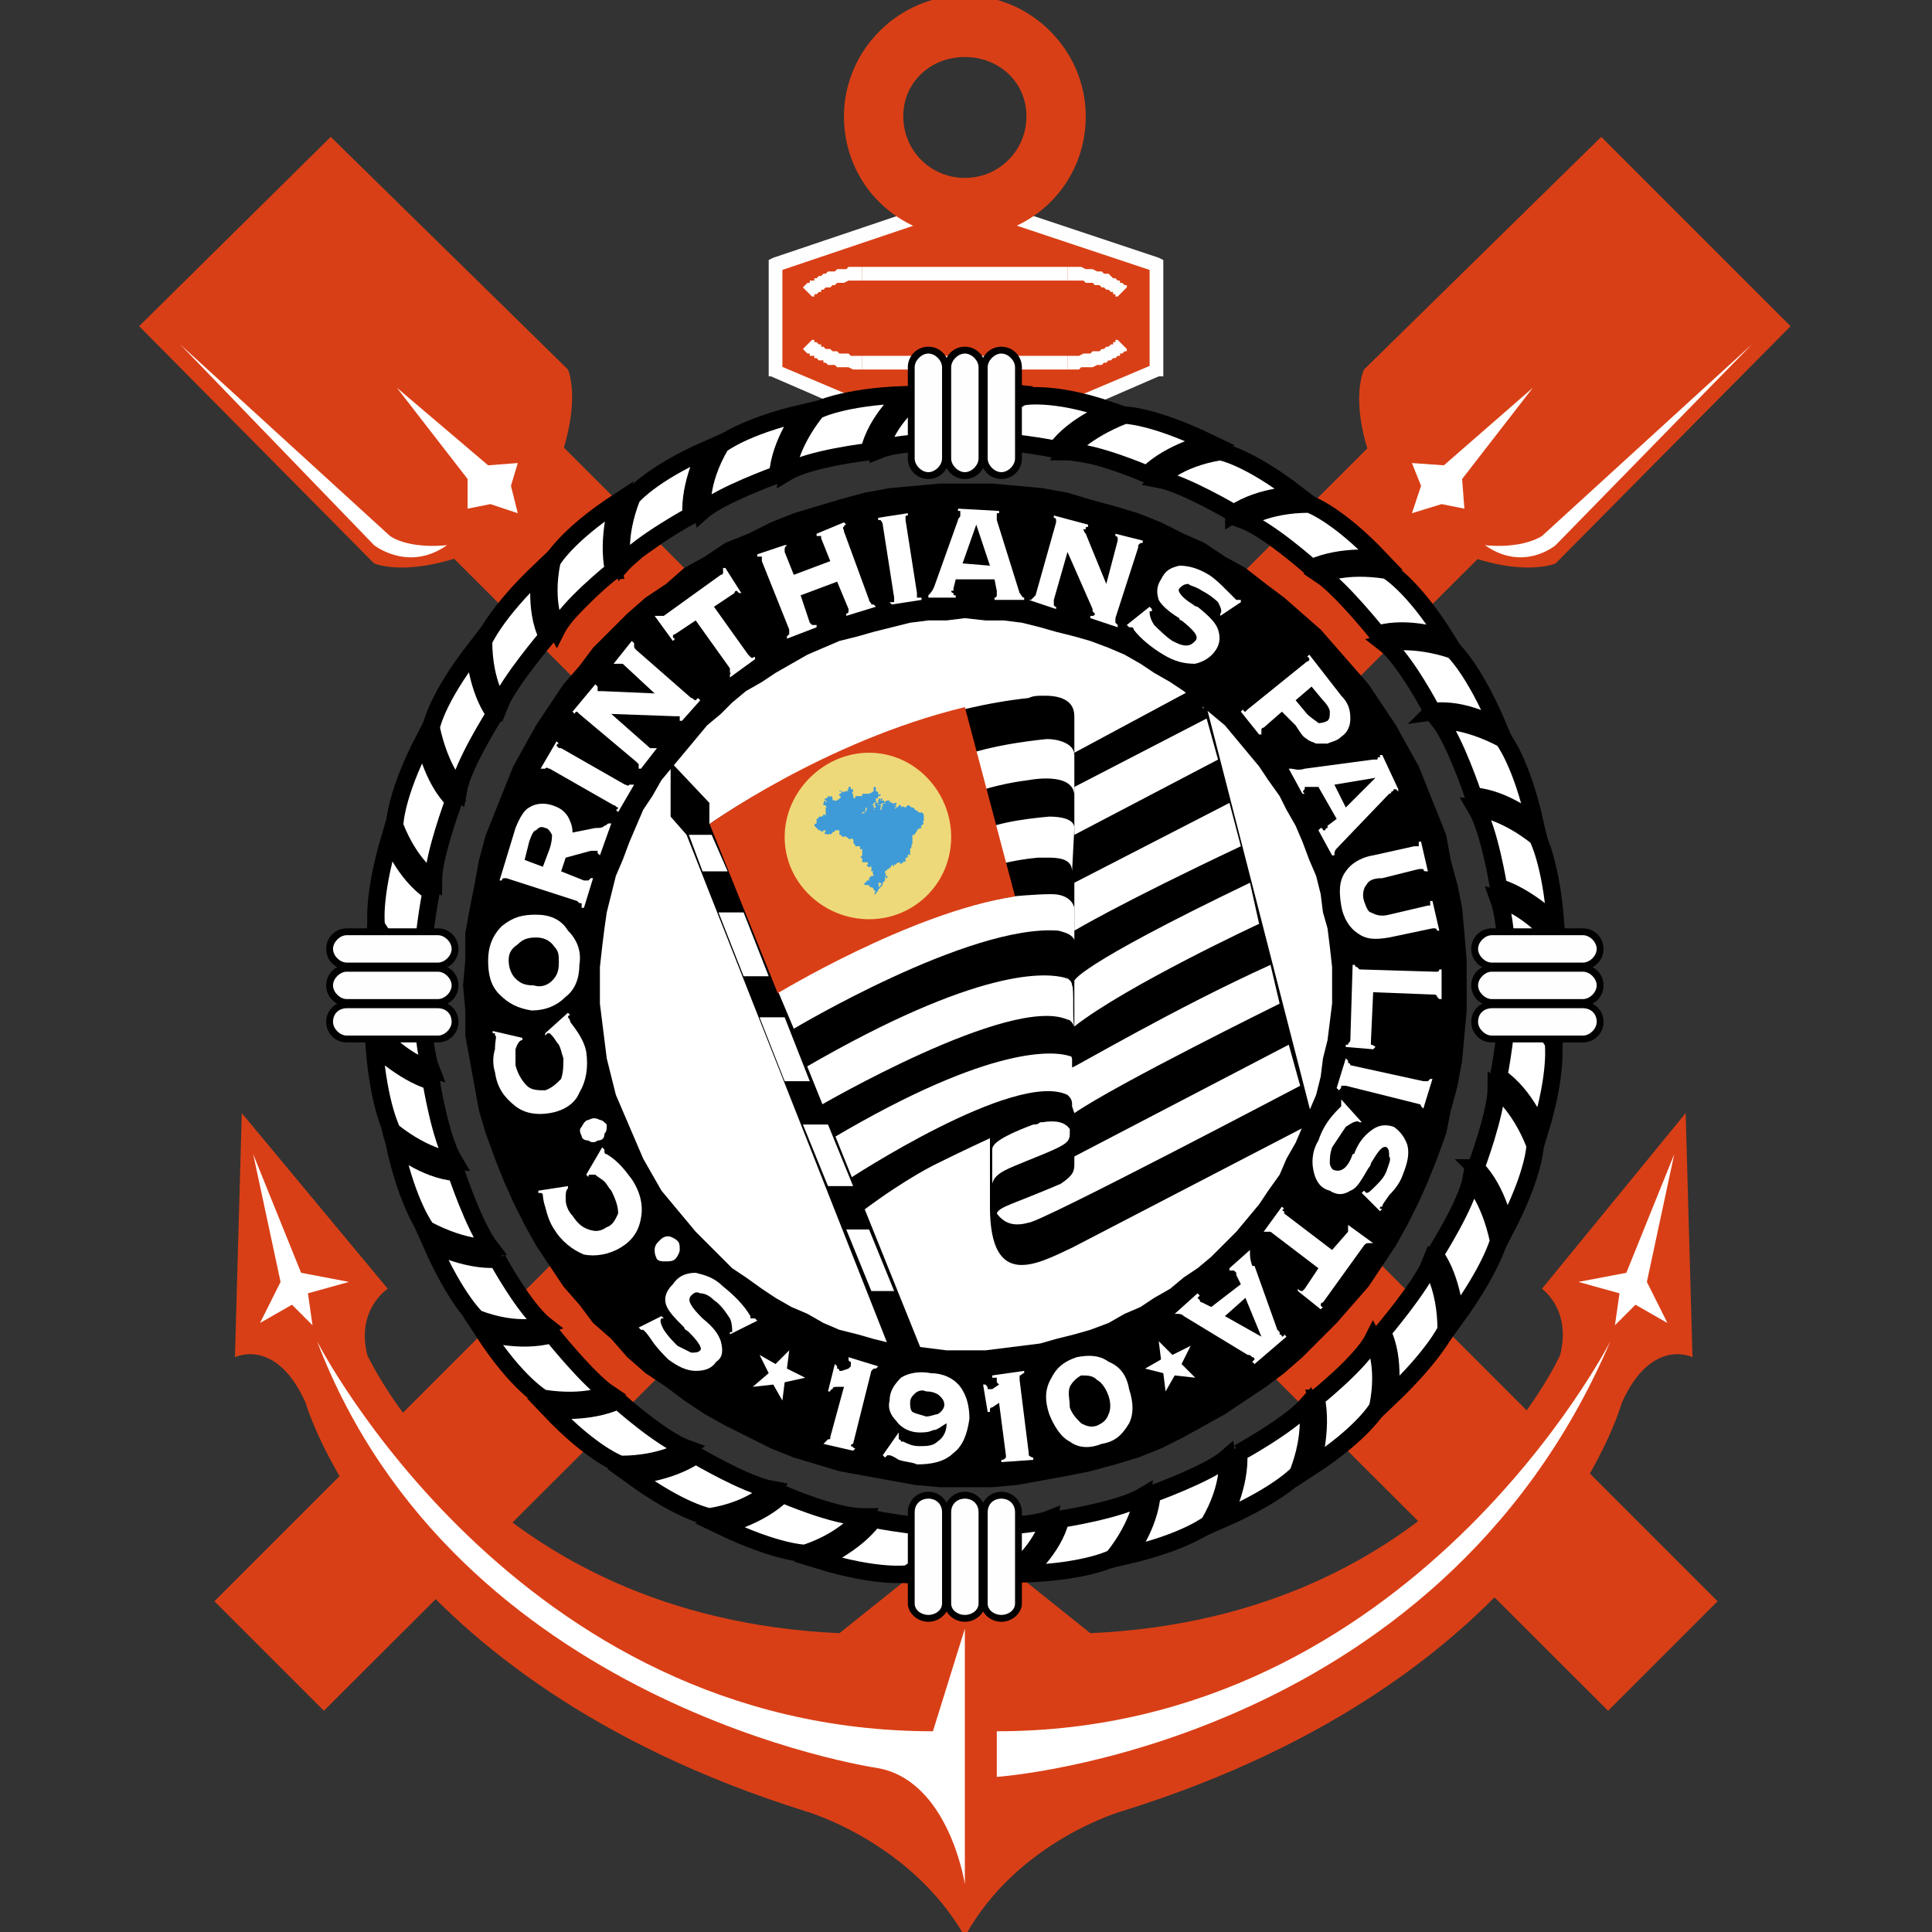 <?xml version="1.0" encoding="UTF-8"?>
<!DOCTYPE svg PUBLIC "-//W3C//DTD SVG 1.1//EN" "http://www.w3.org/Graphics/SVG/1.1/DTD/svg11.dtd">
<!-- Creator: CorelDRAW X8 -->
<svg xmlns="http://www.w3.org/2000/svg" xml:space="preserve" width="100%" height="100%" version="1.1" style="shape-rendering:geometricPrecision; text-rendering:geometricPrecision; image-rendering:optimizeQuality; fill-rule:evenodd; clip-rule:evenodd"
viewBox="0 0 847 847"
 xmlns:xlink="http://www.w3.org/1999/xlink">
 <rect x="0" y="0" width="847" height="847" fill="#333333" stroke="none"/>
 <defs>
  <style type="text/css">
   <![CDATA[
    .str0 {stroke:black;stroke-width:7.62}
    .fil5 {fill:none;fill-rule:nonzero}
    .fil6 {fill:black}
    .fil8 {fill:#3E9BD7}
    .fil1 {fill:#D93F16}
    .fil7 {fill:#EED97A}
    .fil2 {fill:white}
    .fil3 {fill:#FEFEFE;fill-rule:nonzero}
    .fil0 {fill:#D93F16;fill-rule:nonzero}
    .fil4 {fill:black;fill-rule:nonzero}
   ]]>
  </style>
 </defs>
 <g id="Camada_x0020_1">
  <g id="_4374187584">
   <g>
    <polygon class="fil0" points="705,750 127,173 175,124 753,702 "/>
   </g>
   <path class="fil1" d="M145 60l104 102c0,0 10,22 -17,68 -46,27 -68,17 -68,17l-103 -104 84 -83z"/>
   <path class="fil2" d="M79 151l85 88c0,0 15,12 32,0 0,0 -16,2 -25,-4l-92 -84z"/>
   <polygon class="fil2" points="227,225 215,221 205,223 205,210 174,170 214,204 227,203 224,213 "/>
   <g>
    <polygon class="fil0" points="94,702 672,124 720,173 142,750 "/>
   </g>
   <path class="fil1" d="M702 60l-104 102c0,0 -11,22 17,68 45,27 67,17 67,17l103 -104 -83 -83z"/>
   <path class="fil2" d="M768 151l-86 88c0,0 -14,12 -31,0 0,0 15,2 25,-4l92 -84z"/>
   <polygon class="fil2" points="619,225 632,221 642,223 641,210 672,170 633,204 619,203 623,213 "/>
   <polygon class="fil1" points="454,185 507,163 507,116 423,88 340,116 340,163 392,185 "/>
   <g>
    <path class="fil3" d="M508 165l-53 23 -2 -6 52 -22 5 3 -2 2zm2 -2l0 2 -2 0 2 -2zm0 -47l0 47 -6 0 0 -47 4 -3 2 3zm-2 -3l2 1 0 2 -2 -3zm-84 -28l84 28 -2 6 -84 -28 0 -6 2 0zm-2 0l1 0 1 0 -2 0zm-83 28l83 -28 2 6 -83 28 -4 -3 2 -3zm-2 3l0 -2 2 -1 -2 3zm0 47l0 -47 6 0 0 47 -5 2 -1 -2zm1 2l-1 0 0 -2 1 2zm53 23l-53 -23 3 -5 52 22 -1 6 -1 0zm1 0l-1 0 0 0 1 0zm62 0l-62 0 0 -6 62 0 1 6 -1 0zm1 0l0 0 -1 0 1 0z"/>
   </g>
   <g>
    <polygon class="fil3" points="468,123 468,117 470,117 471,117 473,117 474,117 476,118 477,118 478,118 479,118 481,119 482,119 483,119 484,120 485,120 486,120 487,121 487,121 488,122 489,122 490,123 490,123 491,123 491,124 492,124 492,124 493,125 493,125 493,125 494,125 494,126 494,126 494,126 494,126 490,130 490,130 490,130 490,130 490,130 490,130 489,130 489,129 489,129 488,129 488,129 488,128 487,128 487,128 486,127 485,127 485,127 484,126 483,126 483,126 482,125 481,125 480,125 479,124 478,124 477,124 476,124 475,123 473,123 472,123 471,123 470,123 "/>
   </g>
   <g>
    <polygon class="fil3" points="378,117 468,117 468,123 378,123 "/>
   </g>
   <g>
    <polygon class="fil3" points="356,130 352,126 352,126 352,126 352,126 353,125 353,125 353,125 353,125 354,124 354,124 355,124 355,123 356,123 357,123 357,122 358,122 359,121 360,121 361,120 361,120 362,120 363,119 365,119 366,119 367,118 368,118 369,118 371,118 372,117 374,117 375,117 376,117 378,117 378,123 377,123 375,123 374,123 373,123 372,123 370,124 369,124 368,124 367,124 366,125 365,125 365,125 364,126 363,126 362,126 361,127 361,127 360,127 360,128 359,128 359,128 358,129 358,129 357,129 357,129 357,130 357,130 356,130 356,130 356,130 356,130 "/>
   </g>
   <g>
    <polygon class="fil3" points="468,162 468,156 470,156 471,156 472,156 473,156 475,155 476,155 477,155 478,155 479,154 480,154 481,154 482,154 483,153 483,153 484,153 485,152 485,152 486,152 487,151 487,151 488,151 488,150 488,150 489,150 489,150 489,149 490,149 490,149 490,149 490,149 490,149 490,149 494,153 494,153 494,153 494,153 494,154 493,154 493,154 493,154 492,155 492,155 491,155 491,156 490,156 490,156 489,157 488,157 487,158 487,158 486,158 485,159 484,159 483,160 482,160 481,160 479,161 478,161 477,161 476,161 474,161 473,162 471,162 470,162 "/>
   </g>
   <g>
    <polygon class="fil3" points="378,156 468,156 468,162 378,162 "/>
   </g>
   <g>
    <polygon class="fil3" points="352,153 356,149 356,149 356,149 356,149 356,149 357,149 357,149 357,150 357,150 358,150 358,150 359,151 359,151 360,151 360,152 361,152 361,152 362,153 363,153 364,153 365,154 365,154 366,154 367,154 368,155 369,155 370,155 372,155 373,156 374,156 375,156 377,156 378,156 378,162 376,162 375,162 374,162 372,161 371,161 369,161 368,161 367,161 366,160 365,160 363,160 362,159 361,159 361,158 360,158 359,158 358,157 357,157 357,156 356,156 355,156 355,155 354,155 354,155 353,154 353,154 353,154 353,154 352,153 352,153 352,153 "/>
   </g>
   <path class="fil1" d="M476 51c0,30 -24,53 -53,53 -29,0 -53,-23 -53,-53 0,-29 24,-53 53,-53 29,0 53,24 53,53zm-53 -26c-15,0 -27,11 -27,26 0,15 12,27 27,27 15,0 27,-12 27,-27 0,-15 -12,-26 -27,-26z"/>
   <path class="fil1" d="M423 672l55 44c155,-7 206,-122 206,-122 5,-20 -8,-29 -8,-29l63 -77 3 107c0,0 -18,-9 -31,20 0,0 -33,121 -219,179 0,0 -46,13 -69,55 -24,-42 -70,-55 -70,-55 -185,-58 -219,-179 -219,-179 -13,-29 -31,-20 -31,-20l3 -107 64 77c0,0 -14,9 -9,29 0,0 52,115 207,122l55 -44z"/>
   <path class="fil2" d="M423 714l0 112c0,0 -7,-46 -39,-51 0,0 -184,-27 -245,-187 0,0 87,171 270,171l14 -45z"/>
   <polygon class="fil2" points="111,506 123,562 114,580 128,572 137,581 135,567 153,562 132,558 "/>
   <polygon class="fil2" points="734,506 722,562 731,580 717,572 708,581 710,567 692,562 713,558 "/>
   <path class="fil2" d="M437 759c182,0 269,-171 269,-171 -76,178 -269,191 -269,191l0 -20z"/>
   <g>
    <path class="fil4" d="M423 695l0 -28 0 0 12 0 12 -1 12 -2 11 -2 12 -3 11 -3 11 -3 10 -5 11 -4 10 -5 10 -6 9 -6 10 -7 8 -7 9 -7 8 -8 8 -8 7 -9 7 -9 7 -9 6 -9 6 -10 5 -10 5 -11 4 -10 3 -11 4 -11 2 -12 2 -11 2 -12 1 -12 0 -12 28 0 0 13 -1 14 -2 13 -2 13 -3 13 -4 12 -4 12 -5 12 -5 12 -6 11 -6 11 -7 11 -7 10 -8 10 -8 10 -9 9 -9 8 -10 9 -10 8 -10 7 -11 7 -11 6 -11 6 -12 5 -12 5 -12 4 -12 3 -13 3 -13 3 -13 1 -13 1 -14 1 0 0zm-263 -263l28 0 0 0 0 12 1 12 2 12 2 11 2 12 4 11 3 11 4 10 5 11 5 10 6 10 6 9 7 9 7 9 7 9 8 8 8 8 8 7 9 7 10 7 9 6 10 6 10 5 11 4 10 5 11 3 11 3 12 3 11 2 12 2 12 1 12 0 0 28 -14 -1 -13 -1 -13 -1 -13 -3 -13 -3 -12 -3 -12 -4 -12 -5 -12 -5 -11 -6 -11 -6 -11 -7 -10 -7 -10 -8 -10 -9 -9 -8 -9 -9 -8 -10 -8 -10 -7 -10 -7 -11 -6 -11 -6 -11 -5 -12 -5 -12 -4 -12 -4 -12 -3 -13 -2 -13 -2 -13 -1 -14 0 -13 0 0zm263 -263l0 28 0 0 -12 0 -12 1 -12 2 -11 2 -12 2 -11 3 -11 4 -10 4 -11 5 -10 5 -10 6 -9 6 -10 7 -8 7 -9 7 -8 8 -8 8 -7 8 -7 9 -7 9 -6 10 -6 10 -5 10 -5 10 -4 11 -3 11 -4 11 -2 11 -2 12 -2 12 -1 12 0 12 -28 0 0 -14 1 -13 2 -13 2 -13 3 -13 4 -12 4 -13 5 -11 5 -12 6 -11 6 -11 7 -11 7 -10 8 -10 8 -10 9 -9 9 -9 10 -8 10 -8 10 -7 11 -7 11 -6 11 -6 12 -5 12 -5 12 -4 12 -4 13 -3 13 -2 13 -2 13 -1 14 0 0 0zm263 263l-28 0 0 0 0 -12 -1 -12 -2 -12 -2 -12 -2 -11 -4 -11 -3 -11 -4 -11 -5 -10 -5 -10 -6 -10 -6 -10 -7 -9 -7 -9 -7 -8 -8 -8 -8 -8 -9 -7 -8 -7 -10 -7 -9 -6 -10 -6 -10 -5 -11 -5 -10 -4 -11 -4 -11 -3 -12 -2 -11 -2 -12 -2 -12 -1 -12 0 0 -28 14 0 13 1 13 2 13 2 13 3 12 4 12 4 12 5 12 5 11 6 11 6 11 7 10 7 10 8 10 8 9 9 9 9 8 10 8 10 7 10 7 11 6 11 6 11 5 12 5 11 4 13 4 12 3 13 2 13 2 13 1 13 0 14 0 0z"/>
   </g>
   <path class="fil2" d="M647 512c0,0 9,-24 9,-35 0,0 10,7 17,25 0,0 0,12 -13,37 0,0 -3,-17 -13,-27z"/>
   <g>
    <path class="fil5 str0" d="M647 512c0,0 9,-24 9,-35 0,0 10,7 17,25 0,0 0,12 -13,37 0,0 -3,-17 -13,-27z"/>
   </g>
   <path class="fil2" d="M629 550c0,0 14,-22 16,-33 0,0 8,8 12,27 0,0 -3,12 -19,34 0,0 -1,-17 -9,-28z"/>
   <g>
    <path class="fil5 str0" d="M629 550c0,0 14,-22 16,-33 0,0 8,8 12,27 0,0 -3,12 -19,34 0,0 -1,-17 -9,-28z"/>
   </g>
   <path class="fil2" d="M606 584c0,0 17,-20 21,-30 0,0 7,10 7,29 0,0 -5,11 -25,30 0,0 3,-17 -3,-29z"/>
   <g>
    <path class="fil5 str0" d="M606 584c0,0 17,-20 21,-30 0,0 7,10 7,29 0,0 -5,11 -25,30 0,0 3,-17 -3,-29z"/>
   </g>
   <path class="fil2" d="M657 472c0,0 5,-25 3,-36 0,0 11,5 21,21 0,0 2,13 -6,39 0,0 -6,-16 -18,-24z"/>
   <g>
    <path class="fil5 str0" d="M657 472c0,0 5,-25 3,-36 0,0 11,5 21,21 0,0 2,13 -6,39 0,0 -6,-16 -18,-24z"/>
   </g>
   <path class="fil2" d="M577 613c0,0 20,-16 25,-26 0,0 6,11 2,30 0,0 -6,11 -29,26 0,0 5,-16 2,-30z"/>
   <g>
    <path class="fil5 str0" d="M577 613c0,0 20,-16 25,-26 0,0 6,11 2,30 0,0 -6,11 -29,26 0,0 5,-16 2,-30z"/>
   </g>
   <path class="fil2" d="M543 637c0,0 22,-12 30,-21 0,0 3,12 -4,30 0,0 -8,9 -33,20 0,0 8,-15 7,-29z"/>
   <g>
    <path class="fil5 str0" d="M543 637c0,0 22,-12 30,-21 0,0 3,12 -4,30 0,0 -8,9 -33,20 0,0 8,-15 7,-29z"/>
   </g>
   <path class="fil2" d="M505 655c0,0 25,-9 33,-16 0,0 2,12 -8,29 0,0 -10,8 -36,14 0,0 10,-13 11,-27z"/>
   <g>
    <path class="fil5 str0" d="M505 655c0,0 25,-9 33,-16 0,0 2,12 -8,29 0,0 -10,8 -36,14 0,0 10,-13 11,-27z"/>
   </g>
   <path class="fil2" d="M465 666c0,0 26,-4 36,-10 0,0 -1,12 -13,27 0,0 -11,6 -39,7 0,0 13,-11 16,-24z"/>
   <g>
    <path class="fil5 str0" d="M465 666c0,0 26,-4 36,-10 0,0 -1,12 -13,27 0,0 -11,6 -39,7 0,0 13,-11 16,-24z"/>
   </g>
   <path class="fil2" d="M424 669c0,0 26,1 36,-3 0,0 -2,12 -17,24 0,0 -12,4 -39,1 0,0 14,-9 20,-22z"/>
   <g>
    <path class="fil5 str0" d="M424 669c0,0 26,1 36,-3 0,0 -2,12 -17,24 0,0 -12,4 -39,1 0,0 14,-9 20,-22z"/>
   </g>
   <path class="fil2" d="M629 550c0,0 14,-22 16,-33 0,0 8,8 12,27 0,0 -3,12 -19,34 0,0 -1,-17 -9,-28z"/>
   <g>
    <path class="fil5 str0" d="M629 550c0,0 14,-22 16,-33 0,0 8,8 12,27 0,0 -3,12 -19,34 0,0 -1,-17 -9,-28z"/>
   </g>
   <path class="fil2" d="M503 208c0,0 -23,-10 -35,-10 0,0 7,-9 25,-16 0,0 12,0 37,12 0,0 -17,4 -27,14z"/>
   <g>
    <path class="fil5 str0" d="M503 208c0,0 -23,-10 -35,-10 0,0 7,-9 25,-16 0,0 12,0 37,12 0,0 -17,4 -27,14z"/>
   </g>
   <path class="fil2" d="M541 225c0,0 -22,-13 -33,-15 0,0 8,-9 27,-12 0,0 12,2 34,19 0,0 -16,0 -28,8z"/>
   <g>
    <path class="fil5 str0" d="M541 225c0,0 -22,-13 -33,-15 0,0 8,-9 27,-12 0,0 12,2 34,19 0,0 -16,0 -28,8z"/>
   </g>
   <path class="fil2" d="M575 249c0,0 -19,-17 -30,-21 0,0 10,-7 29,-7 0,0 12,4 31,24 0,0 -17,-2 -30,4z"/>
   <g>
    <path class="fil5 str0" d="M575 249c0,0 -19,-17 -30,-21 0,0 10,-7 29,-7 0,0 12,4 31,24 0,0 -17,-2 -30,4z"/>
   </g>
   <path class="fil2" d="M463 197c0,0 -25,-5 -36,-3 0,0 5,-11 21,-20 0,0 13,-3 39,6 0,0 -16,6 -24,17z"/>
   <g>
    <path class="fil5 str0" d="M463 197c0,0 -25,-5 -36,-3 0,0 5,-11 21,-20 0,0 13,-3 39,6 0,0 -16,6 -24,17z"/>
   </g>
   <path class="fil2" d="M604 278c0,0 -16,-20 -25,-26 0,0 10,-5 29,-2 0,0 11,6 26,30 0,0 -16,-6 -30,-2z"/>
   <g>
    <path class="fil5 str0" d="M604 278c0,0 -16,-20 -25,-26 0,0 10,-5 29,-2 0,0 11,6 26,30 0,0 -16,-6 -30,-2z"/>
   </g>
   <path class="fil2" d="M628 312c0,0 -12,-23 -21,-30 0,0 12,-3 30,3 0,0 9,8 20,34 0,0 -15,-9 -29,-7z"/>
   <g>
    <path class="fil5 str0" d="M628 312c0,0 -12,-23 -21,-30 0,0 12,-3 30,3 0,0 9,8 20,34 0,0 -15,-9 -29,-7z"/>
   </g>
   <path class="fil2" d="M646 349c0,0 -8,-24 -15,-33 0,0 11,-1 28,8 0,0 8,10 14,37 0,0 -13,-11 -27,-12z"/>
   <g>
    <path class="fil5 str0" d="M646 349c0,0 -8,-24 -15,-33 0,0 11,-1 28,8 0,0 8,10 14,37 0,0 -13,-11 -27,-12z"/>
   </g>
   <path class="fil2" d="M657 389c0,0 -4,-25 -10,-35 0,0 12,1 27,13 0,0 6,11 8,38 0,0 -12,-12 -25,-16z"/>
   <g>
    <path class="fil5 str0" d="M657 389c0,0 -4,-25 -10,-35 0,0 12,1 27,13 0,0 6,11 8,38 0,0 -12,-12 -25,-16z"/>
   </g>
   <path class="fil2" d="M661 430c0,0 0,-25 -4,-36 0,0 12,3 24,17 0,0 5,12 1,40 0,0 -9,-15 -21,-21z"/>
   <g>
    <path class="fil5 str0" d="M661 430c0,0 0,-25 -4,-36 0,0 12,3 24,17 0,0 5,12 1,40 0,0 -9,-15 -21,-21z"/>
   </g>
   <path class="fil2" d="M541 225c0,0 -22,-13 -33,-15 0,0 8,-9 27,-12 0,0 12,2 34,19 0,0 -16,0 -28,8z"/>
   <g>
    <path class="fil5 str0" d="M541 225c0,0 -22,-13 -33,-15 0,0 8,-9 27,-12 0,0 12,2 34,19 0,0 -16,0 -28,8z"/>
   </g>
   <path class="fil2" d="M199 351c0,0 -9,24 -9,35 0,0 -10,-6 -17,-24 0,0 0,-13 13,-38 0,0 3,17 13,27z"/>
   <g>
    <path class="fil5 str0" d="M199 351c0,0 -9,24 -9,35 0,0 -10,-6 -17,-24 0,0 0,-13 13,-38 0,0 3,17 13,27z"/>
   </g>
   <path class="fil2" d="M217 313c0,0 -14,22 -16,33 0,0 -8,-8 -12,-27 0,0 2,-12 19,-34 0,0 1,17 9,28z"/>
   <g>
    <path class="fil5 str0" d="M217 313c0,0 -14,22 -16,33 0,0 -8,-8 -12,-27 0,0 2,-12 19,-34 0,0 1,17 9,28z"/>
   </g>
   <path class="fil2" d="M240 279c0,0 -17,20 -21,30 0,0 -7,-9 -7,-28 0,0 5,-12 25,-31 0,0 -3,17 3,29z"/>
   <g>
    <path class="fil5 str0" d="M240 279c0,0 -17,20 -21,30 0,0 -7,-9 -7,-28 0,0 5,-12 25,-31 0,0 -3,17 3,29z"/>
   </g>
   <path class="fil2" d="M189 391c0,0 -5,25 -3,36 0,0 -11,-5 -21,-21 0,0 -2,-12 6,-39 0,0 6,16 18,24z"/>
   <g>
    <path class="fil5 str0" d="M189 391c0,0 -5,25 -3,36 0,0 -11,-5 -21,-21 0,0 -2,-12 6,-39 0,0 6,16 18,24z"/>
   </g>
   <path class="fil2" d="M269 250c0,0 -20,16 -25,26 0,0 -6,-11 -2,-30 0,0 6,-11 29,-26 0,0 -5,16 -2,30z"/>
   <g>
    <path class="fil5 str0" d="M269 250c0,0 -20,16 -25,26 0,0 -6,-11 -2,-30 0,0 6,-11 29,-26 0,0 -5,16 -2,30z"/>
   </g>
   <path class="fil2" d="M303 226c0,0 -22,12 -30,21 0,0 -3,-11 4,-29 0,0 8,-10 33,-21 0,0 -8,15 -7,29z"/>
   <g>
    <path class="fil5 str0" d="M303 226c0,0 -22,12 -30,21 0,0 -3,-11 4,-29 0,0 8,-10 33,-21 0,0 -8,15 -7,29z"/>
   </g>
   <path class="fil2" d="M341 208c0,0 -25,9 -33,16 0,0 -2,-12 8,-29 0,0 10,-8 36,-14 0,0 -10,13 -11,27z"/>
   <g>
    <path class="fil5 str0" d="M341 208c0,0 -25,9 -33,16 0,0 -2,-12 8,-29 0,0 10,-8 36,-14 0,0 -10,13 -11,27z"/>
   </g>
   <path class="fil2" d="M381 198c0,0 -26,3 -36,9 0,0 1,-12 13,-27 0,0 11,-6 39,-7 0,0 -13,11 -16,25z"/>
   <g>
    <path class="fil5 str0" d="M381 198c0,0 -26,3 -36,9 0,0 1,-12 13,-27 0,0 11,-6 39,-7 0,0 -13,11 -16,25z"/>
   </g>
   <path class="fil2" d="M422 194c0,0 -26,-1 -36,3 0,0 2,-12 17,-24 0,0 12,-4 39,-1 0,0 -14,9 -20,22z"/>
   <g>
    <path class="fil5 str0" d="M422 194c0,0 -26,-1 -36,3 0,0 2,-12 17,-24 0,0 12,-4 39,-1 0,0 -14,9 -20,22z"/>
   </g>
   <path class="fil2" d="M217 313c0,0 -14,22 -16,33 0,0 -8,-8 -12,-27 0,0 2,-12 19,-34 0,0 1,17 9,28z"/>
   <g>
    <path class="fil5 str0" d="M217 313c0,0 -14,22 -16,33 0,0 -8,-8 -12,-27 0,0 2,-12 19,-34 0,0 1,17 9,28z"/>
   </g>
   <path class="fil2" d="M343 655c0,0 23,10 35,10 0,0 -7,10 -25,16 0,0 -12,0 -37,-12 0,0 17,-4 27,-14z"/>
   <g>
    <path class="fil5 str0" d="M343 655c0,0 23,10 35,10 0,0 -7,10 -25,16 0,0 -12,0 -37,-12 0,0 17,-4 27,-14z"/>
   </g>
   <path class="fil2" d="M305 638c0,0 22,13 33,15 0,0 -8,9 -27,12 0,0 -12,-2 -34,-18 0,0 16,-1 28,-9z"/>
   <g>
    <path class="fil5 str0" d="M305 638c0,0 22,13 33,15 0,0 -8,9 -27,12 0,0 -12,-2 -34,-18 0,0 16,-1 28,-9z"/>
   </g>
   <path class="fil2" d="M271 614c0,0 19,17 30,21 0,0 -10,7 -29,7 0,0 -12,-4 -31,-24 0,0 17,2 30,-4z"/>
   <g>
    <path class="fil5 str0" d="M271 614c0,0 19,17 30,21 0,0 -10,7 -29,7 0,0 -12,-4 -31,-24 0,0 17,2 30,-4z"/>
   </g>
   <path class="fil2" d="M383 666c0,0 25,5 36,3 0,0 -5,11 -21,21 0,0 -13,2 -39,-6 0,0 16,-7 24,-18z"/>
   <g>
    <path class="fil5 str0" d="M383 666c0,0 25,5 36,3 0,0 -5,11 -21,21 0,0 -13,2 -39,-6 0,0 16,-7 24,-18z"/>
   </g>
   <path class="fil2" d="M242 585c0,0 16,20 25,26 0,0 -10,5 -29,2 0,0 -11,-6 -26,-29 0,0 16,5 30,1z"/>
   <g>
    <path class="fil5 str0" d="M242 585c0,0 16,20 25,26 0,0 -10,5 -29,2 0,0 -11,-6 -26,-29 0,0 16,5 30,1z"/>
   </g>
   <path class="fil2" d="M218 552c0,0 12,22 21,29 0,0 -12,4 -30,-3 0,0 -9,-8 -20,-33 0,0 15,8 29,7z"/>
   <g>
    <path class="fil5 str0" d="M218 552c0,0 12,22 21,29 0,0 -12,4 -30,-3 0,0 -9,-8 -20,-33 0,0 15,8 29,7z"/>
   </g>
   <path class="fil2" d="M200 514c0,0 8,24 15,33 0,0 -11,1 -28,-8 0,0 -8,-10 -14,-37 0,0 13,11 27,12z"/>
   <g>
    <path class="fil5 str0" d="M200 514c0,0 8,24 15,33 0,0 -11,1 -28,-8 0,0 -8,-10 -14,-37 0,0 13,11 27,12z"/>
   </g>
   <path class="fil2" d="M189 474c0,0 4,25 10,35 0,0 -12,-1 -27,-13 0,0 -6,-11 -8,-38 0,0 12,12 25,16z"/>
   <g>
    <path class="fil5 str0" d="M189 474c0,0 4,25 10,35 0,0 -12,-1 -27,-13 0,0 -6,-11 -8,-38 0,0 12,12 25,16z"/>
   </g>
   <path class="fil2" d="M185 433c0,0 0,26 4,36 0,0 -12,-3 -24,-17 0,0 -5,-12 -1,-39 0,0 9,14 21,20z"/>
   <g>
    <path class="fil5 str0" d="M185 433c0,0 0,26 4,36 0,0 -12,-3 -24,-17 0,0 -5,-12 -1,-39 0,0 9,14 21,20z"/>
   </g>
   <path class="fil2" d="M305 638c0,0 22,13 33,15 0,0 -8,9 -27,12 0,0 -12,-2 -34,-18 0,0 16,-1 28,-9z"/>
   <g>
    <path class="fil5 str0" d="M305 638c0,0 22,13 33,15 0,0 -8,9 -27,12 0,0 -12,-2 -34,-18 0,0 16,-1 28,-9z"/>
   </g>
   <g>
    <path class="fil4" d="M414 663c0,-5 4,-9 9,-9 5,0 9,4 9,9l-18 0zm0 40l0 -40 18 0 0 40 -18 0zm18 0c0,4 -4,8 -9,8 -5,0 -9,-4 -9,-8l18 0z"/>
   </g>
   <g>
    <path class="fil4" d="M430 663c0,-5 4,-9 9,-9 5,0 9,4 9,9l-18 0zm0 40l0 -40 18 0 0 40 -18 0zm18 0c0,4 -4,8 -9,8 -5,0 -9,-4 -9,-8l18 0z"/>
   </g>
   <g>
    <path class="fil4" d="M398 663c0,-5 4,-9 9,-9 5,0 9,4 9,9l-18 0zm0 40l0 -40 18 0 0 40 -18 0zm18 0c0,4 -4,8 -9,8 -5,0 -9,-4 -9,-8l18 0z"/>
   </g>
   <g>
    <path class="fil4" d="M414 161c0,-5 4,-9 9,-9 5,0 9,4 9,9l-18 0zm0 40l0 -40 18 0 0 40 -18 0zm18 0c0,5 -4,9 -9,9 -5,0 -9,-4 -9,-9l18 0z"/>
   </g>
   <g>
    <path class="fil4" d="M430 161c0,-5 4,-9 9,-9 5,0 9,4 9,9l-18 0zm0 40l0 -40 18 0 0 40 -18 0zm18 0c0,5 -4,9 -9,9 -5,0 -9,-4 -9,-9l18 0z"/>
   </g>
   <g>
    <path class="fil4" d="M398 161c0,-5 4,-9 9,-9 5,0 9,4 9,9l-18 0zm0 40l0 -40 18 0 0 40 -18 0zm18 0c0,5 -4,9 -9,9 -5,0 -9,-4 -9,-9l18 0z"/>
   </g>
   <g>
    <path class="fil4" d="M654 441c-5,0 -9,-4 -9,-9 0,-5 4,-9 9,-9l0 18zm40 0l-40 0 0 -18 40 0 0 18zm0 -18c5,0 9,4 9,9 0,5 -4,9 -9,9l0 -18z"/>
   </g>
   <g>
    <path class="fil4" d="M654 425c-5,0 -9,-4 -9,-9 0,-5 4,-9 9,-9l0 18zm40 0l-40 0 0 -18 40 0 0 18zm0 -18c5,0 9,4 9,9 0,5 -4,9 -9,9l0 -18z"/>
   </g>
   <g>
    <path class="fil4" d="M654 457c-5,0 -9,-4 -9,-9 0,-5 4,-9 9,-9l0 18zm40 0l-40 0 0 -18 40 0 0 18zm0 -18c5,0 9,4 9,9 0,5 -4,9 -9,9l0 -18z"/>
   </g>
   <g>
    <path class="fil4" d="M152 441c-5,0 -9,-4 -9,-9 0,-5 4,-9 9,-9l0 18zm40 0l-40 0 0 -18 40 0 0 18zm0 -18c5,0 9,4 9,9 0,5 -4,9 -9,9l0 -18z"/>
   </g>
   <g>
    <path class="fil4" d="M152 425c-5,0 -9,-4 -9,-9 0,-5 4,-9 9,-9l0 18zm40 0l-40 0 0 -18 40 0 0 18zm0 -18c5,0 9,4 9,9 0,5 -4,9 -9,9l0 -18z"/>
   </g>
   <g>
    <path class="fil4" d="M152 457c-5,0 -9,-4 -9,-9 0,-5 4,-9 9,-9l0 18zm40 0l-40 0 0 -18 40 0 0 18zm0 -18c5,0 9,4 9,9 0,5 -4,9 -9,9l0 -18z"/>
   </g>
   <g>
    <path class="fil3" d="M417 663c0,-4 3,-6 6,-6 3,0 6,2 6,6l-12 0zm0 40l0 -40 12 0 0 40 -12 0zm12 0c0,3 -3,5 -6,5 -3,0 -6,-2 -6,-5l12 0z"/>
   </g>
   <g>
    <path class="fil3" d="M433 663c0,-4 3,-6 6,-6 3,0 6,2 6,6l-12 0zm0 40l0 -40 12 0 0 40 -12 0zm12 0c0,3 -3,5 -6,5 -3,0 -6,-2 -6,-5l12 0z"/>
   </g>
   <g>
    <path class="fil3" d="M401 663c0,-4 3,-6 6,-6 3,0 6,2 6,6l-12 0zm0 40l0 -40 12 0 0 40 -12 0zm12 0c0,3 -3,5 -6,5 -3,0 -6,-2 -6,-5l12 0z"/>
   </g>
   <g>
    <path class="fil3" d="M417 161c0,-3 3,-6 6,-6 3,0 6,3 6,6l-12 0zm0 40l0 -40 12 0 0 40 -12 0zm12 0c0,3 -3,6 -6,6 -3,0 -6,-3 -6,-6l12 0z"/>
   </g>
   <g>
    <path class="fil3" d="M433 161c0,-3 3,-6 6,-6 3,0 6,3 6,6l-12 0zm0 40l0 -40 12 0 0 40 -12 0zm12 0c0,3 -3,6 -6,6 -3,0 -6,-3 -6,-6l12 0z"/>
   </g>
   <g>
    <path class="fil3" d="M401 161c0,-3 3,-6 6,-6 3,0 6,3 6,6l-12 0zm0 40l0 -40 12 0 0 40 -12 0zm12 0c0,3 -3,6 -6,6 -3,0 -6,-3 -6,-6l12 0z"/>
   </g>
   <g>
    <path class="fil3" d="M654 438c-3,0 -6,-3 -6,-6 0,-3 3,-6 6,-6l0 12zm40 0l-40 0 0 -12 40 0 0 12zm0 -12c3,0 6,3 6,6 0,3 -3,6 -6,6l0 -12z"/>
   </g>
   <g>
    <path class="fil3" d="M654 422c-3,0 -6,-3 -6,-6 0,-3 3,-6 6,-6l0 12zm40 0l-40 0 0 -12 40 0 0 12zm0 -12c3,0 6,3 6,6 0,3 -3,6 -6,6l0 -12z"/>
   </g>
   <g>
    <path class="fil3" d="M654 454c-3,0 -6,-3 -6,-6 0,-4 3,-6 6,-6l0 12zm40 0l-40 0 0 -12 40 0 0 12zm0 -12c3,0 6,2 6,6 0,3 -3,6 -6,6l0 -12z"/>
   </g>
   <g>
    <path class="fil3" d="M152 438c-3,0 -6,-3 -6,-6 0,-3 3,-6 6,-6l0 12zm40 0l-40 0 0 -12 40 0 0 12zm0 -12c3,0 6,3 6,6 0,3 -3,6 -6,6l0 -12z"/>
   </g>
   <g>
    <path class="fil3" d="M152 422c-3,0 -6,-3 -6,-6 0,-3 3,-6 6,-6l0 12zm40 0l-40 0 0 -12 40 0 0 12zm0 -12c3,0 6,3 6,6 0,3 -3,6 -6,6l0 -12z"/>
   </g>
   <g>
    <path class="fil3" d="M152 454c-3,0 -6,-3 -6,-6 0,-4 3,-6 6,-6l0 12zm40 0l-40 0 0 -12 40 0 0 12zm0 -12c3,0 6,2 6,6 0,3 -3,6 -6,6l0 -12z"/>
   </g>
   <path class="fil2" d="M428 625c105,0 191,-86 191,-191 0,-106 -86,-191 -191,-191 -106,0 -191,85 -191,191 0,105 85,191 191,191z"/>
   <path class="fil6" d="M525 301l-54 29 0 -15c0,0 0,-1 0,-1 0,-8 -8,-9 -13,-9 -3,0 -5,0 -7,1 0,0 0,0 0,0l0 0c-74,8 -141,56 -141,56l68 169c20,-15 33,-21 33,-21 10,-5 23,-11 23,-11 0,0 0,28 0,30 0,37 21,25 36,18 2,-1 104,-54 104,-54l-49 -192z"/>
   <g>
    <polygon class="fil4" points="529,310 576,493 573,493 526,311 "/>
   </g>
   <path class="fil2" d="M471 398c-1,-4 -5,-6 -10,-6 -7,0 -17,1 -17,1 -22,4 -57,12 -104,39l8 19c0,0 77,-46 116,-43 4,1 6,2 7,4 0,0 0,-14 0,-14z"/>
   <path class="fil2" d="M457 492c-1,0 -1,0 -1,0 -1,1 -2,1 -3,1 -16,6 -18,9 -18,11 0,2 0,12 0,15 1,-5 8,-7 15,-10 20,-8 19,-8 19,-14 -2,-3 -6,-4 -12,-3z"/>
   <path class="fil2" d="M570 476l-5 -18 -94 49 0 3c0,3 0,5 -6,9 -21,9 -27,10 -28,13 3,4 7,6 14,4 5,0 119,-60 119,-60z"/>
   <path class="fil2" d="M471 363c0,-4 -6,-5 -11,-5 -11,1 -28,3 -37,10l0 17c8,-5 21,-8 32,-9l0 0c0,0 0,0 0,0 1,0 3,0 4,0 4,0 11,0 11,6 0,0 1,-19 1,-19z"/>
   <path class="fil2" d="M471 331c0,0 0,0 0,0 0,-5 -7,-7 -12,-7 -10,1 -24,3 -36,7l0 18c10,-4 20,-6 28,-7l0 0c0,0 20,-4 20,7 0,1 0,-18 0,-18z"/>
   <polygon class="fil2" points="471,345 529,315 534,333 471,366 "/>
   <path class="fil2" d="M471 387l68 -35 5 19c-53,25 -73,37 -73,37l0 -21z"/>
   <path class="fil2" d="M561 440l-4 -17c-42,19 -86,45 -87,45 0,-2 0,-3 0,-3 0,-1 0,-2 -1,-2 -6,-2 -33,-6 -104,36l7 18c0,0 73,-48 96,-37 1,1 2,2 2,4 0,0 0,0 0,-1l0 1 0 0c0,1 0,1 0,1l1 3c19,-13 90,-48 90,-48z"/>
   <path class="fil2" d="M471 450c0,0 0,0 0,0 0,0 0,0 0,0z"/>
   <path class="fil2" d="M548 387c-77,37 -77,43 -77,43l0 20c23,-18 81,-45 81,-45l-4 -18z"/>
   <path class="fil2" d="M468 429c-9,-3 -39,-5 -115,39l6 17c0,0 84,-49 109,-38 1,0 2,1 3,3 -1,-2 0,-17 -1,-18 0,-2 -2,-3 -2,-3z"/>
   <path class="fil1" d="M423 310c-62,15 -113,52 -113,52l30 74c0,0 59,-36 105,-43l-22 -83z"/>
   <path class="fil7" d="M417 367c0,20 -16,36 -36,36 -20,0 -37,-16 -37,-36 0,-20 17,-37 37,-37 20,0 36,17 36,37z"/>
   <path class="fil8" d="M373 345c0,0 0,1 0,1l1 0c0,0 0,0 0,0 0,1 0,0 0,0 0,1 0,1 0,1 0,0 0,0 0,0 0,0 -1,1 0,1 0,0 0,1 0,1 0,1 1,1 1,1 0,0 0,-1 0,-1l1 0c0,0 0,0 0,0l0 0c0,0 1,0 1,0l0 0c0,0 1,0 1,0 0,0 0,0 0,0 0,0 0,-1 0,-1 0,0 0,0 0,0 1,0 1,0 1,0 0,0 0,0 0,0 1,0 1,0 1,0 0,0 0,0 0,0 0,0 1,0 1,0 0,0 0,0 0,0 0,0 1,-1 1,0 0,0 0,0 0,0 0,-1 1,-1 1,-1 0,0 0,0 0,-1 0,0 0,0 0,0 0,-1 0,-1 0,-1 1,0 1,0 1,1 0,0 0,0 0,0l0 0c0,0 0,0 0,1 1,0 1,0 1,1 0,0 0,1 1,0 0,0 0,1 0,1 0,0 -1,0 -1,0l0 0c0,1 0,1 -1,1 0,1 0,1 0,1 0,0 0,1 -1,1 0,0 0,0 0,0l0 0c0,0 0,1 -1,1 0,0 -1,0 -1,1 0,0 -1,0 -1,0 0,0 0,-1 0,-1 0,0 0,1 0,1l0 0c0,0 -1,0 -1,0l1 0c-1,0 0,1 -1,1 1,0 0,1 0,1 0,0 0,0 -1,0 0,0 0,1 0,1 0,-1 1,0 1,-1 1,0 0,0 1,-1 0,0 0,-1 0,-1 0,0 0,0 1,0 0,0 0,-1 1,-1 0,0 0,0 0,0 1,0 1,0 1,0 0,0 0,0 0,1 1,0 0,0 1,1l0 0c-1,0 -1,-1 -1,0 0,0 0,0 0,0 0,0 0,0 0,0 0,0 1,0 1,0 0,0 -1,-1 0,-1 0,-1 -1,-1 -1,-1 1,0 1,-1 2,-1 0,0 -1,0 0,0l0 -1c0,0 -1,0 0,0 0,0 0,0 0,0 0,0 0,0 0,0 1,0 1,0 2,0 0,0 1,0 1,0 0,0 -1,0 0,1 -1,0 -1,1 -1,0 -1,1 -1,0 -1,1 0,0 0,-1 0,-1l0 1c0,0 -1,0 -1,-1l0 0c0,1 0,1 0,1 0,0 0,0 0,0 1,0 1,0 1,0 0,0 0,0 1,0l0 0c0,0 -1,0 -1,1 0,0 0,1 0,1 0,0 1,0 1,0 -1,0 0,-1 -1,-1 1,0 1,-1 1,-1l0 0c0,0 0,0 0,-1 1,0 1,1 1,0 0,0 0,0 0,0l0 0c0,0 0,-1 0,-1 0,1 0,0 1,0l0 0c0,0 0,1 0,0 0,0 0,0 0,0 0,0 0,0 0,0 0,0 1,0 1,0 0,1 0,0 0,0 0,0 0,1 0,1l1 -1c0,0 -1,1 0,1l0 0 0 0 0 0c0,0 1,0 1,1 0,-1 0,-1 0,-1 0,0 0,0 1,0l-1 0 1 0c0,1 0,1 -1,1 0,0 1,0 1,1 -1,0 -1,0 -1,0 0,0 1,1 1,0 0,0 1,0 1,-1 0,0 0,0 0,0l0 0c0,0 1,0 1,0 0,0 0,0 0,1 1,-1 1,0 1,0l0 -1c0,1 1,1 1,1 1,-1 1,-1 1,-1 0,0 0,0 0,0 1,0 1,1 2,1 0,0 0,0 0,0 0,0 1,0 1,1 0,0 0,0 0,0 1,0 2,2 3,1l0 0c1,1 1,1 1,2 0,0 0,0 0,1 0,0 0,0 0,0 0,0 0,0 0,1 0,0 0,0 0,0 -1,0 0,1 0,1 -1,1 -1,1 -1,1 0,0 0,0 0,0 0,0 0,0 0,0 -1,0 0,0 0,1 -1,0 -1,1 -1,0 0,0 -1,1 -1,1 0,0 0,0 0,0 0,0 0,0 0,0 0,0 0,0 0,0 0,1 -1,1 -1,2 0,0 0,0 -1,0l0 0c0,0 0,0 0,0 0,-1 0,-1 0,-1 0,1 0,1 0,1 -1,0 -1,0 0,0l0 0c0,0 0,0 0,1 0,0 0,0 0,0 0,0 0,0 0,0 0,0 0,0 0,0 0,1 0,1 0,2l0 1c0,0 -1,1 0,1 -1,0 0,1 -1,1 0,0 0,0 0,0 0,0 0,1 0,1l0 2c-1,-1 -1,0 -1,0 0,1 0,1 -1,1 0,0 0,0 0,0 0,1 0,1 0,2 0,0 -1,-1 -1,0 0,0 0,1 0,1 0,0 0,-1 0,-1 -1,1 -1,0 -1,1 -1,-1 0,-1 -1,-1 0,0 0,0 0,1l0 0 0 -1c0,0 -1,1 -1,0 0,0 0,1 0,1 0,0 0,0 0,0 0,0 0,0 -1,0 0,0 0,0 0,0 0,0 0,1 0,1l-1 -1c0,1 -1,1 -1,2 -1,-1 0,0 -1,0 0,1 0,0 -1,1 1,0 0,0 0,0 0,0 0,0 0,1 0,0 0,0 0,0 0,0 0,0 0,0 0,0 0,0 1,0 -1,0 -1,1 0,1 -1,0 -1,0 -1,1 1,0 0,0 0,0l0 0c0,0 0,0 0,1l-1 1c0,1 0,1 -1,2 0,0 0,0 0,0 0,0 -1,1 -1,1l0 0 0 0c0,0 0,-1 0,-1 0,0 1,0 1,0 -1,0 0,0 0,-1 1,0 0,0 0,0l0 0c0,0 0,0 0,0 0,0 0,0 0,0 0,0 1,0 0,-1l0 1c0,0 0,-1 0,-1 0,0 -1,0 -1,0 0,1 1,1 0,1 0,0 1,1 0,1 0,0 0,0 0,0 0,1 0,1 0,1 0,1 -1,1 -1,2l-1 0c1,0 0,-1 1,-1 0,0 0,0 0,-1 0,0 0,0 0,0 0,0 0,1 0,1 -1,-1 -1,-1 -1,-1 0,0 0,0 0,0 0,0 0,-1 -1,-1 0,1 0,0 0,0 0,0 -1,0 -1,-1 0,0 0,1 0,1 0,0 0,0 0,0l0 0c0,0 0,0 0,-1 0,0 -1,0 -1,0l-1 0c0,0 0,0 0,0l0 0c0,0 0,-1 0,-1 0,0 1,0 1,-1 0,0 0,0 0,0 0,0 1,0 1,0 0,0 0,0 0,0 0,-1 0,-1 0,-1 0,0 1,-1 1,-1 1,0 1,0 1,0 0,0 0,0 0,0 0,-1 -1,-1 0,-2 0,0 -1,0 -1,0 0,0 0,0 0,0 0,0 0,0 0,0 0,0 0,-1 0,-1 0,0 0,0 0,-1 0,-1 -1,1 -1,0 -1,0 -1,-1 -1,-1l1 0c-1,0 0,-1 -1,-1 0,0 -1,0 -1,0 0,0 -1,0 -1,0 0,0 0,0 0,0l0 0 0 0 0 -1 0 0c0,0 0,0 0,0 0,-1 0,-1 -1,-1l1 -1 0 0c0,0 0,-1 0,-1 0,0 0,-1 0,-1 0,0 0,-1 0,-1 -1,1 -1,0 -1,-1 0,0 0,0 0,0 0,0 0,0 0,0 -1,0 -2,0 -2,0 0,-1 -1,-1 -1,-2l0 0c1,0 0,0 0,-1 0,0 0,0 0,0 -1,-1 -1,0 -1,0l0 0c-1,0 0,-1 -1,0 0,0 0,-1 -1,-1 0,0 0,0 0,0 0,0 -1,-1 -1,0 0,0 -1,0 -1,-1 0,0 0,1 0,1 0,-1 -1,-1 0,-1l-1 0c1,0 0,0 0,0l0 -1 0 0c0,0 0,0 0,-1 0,0 0,0 0,0l0 0c0,0 0,0 -1,0 0,0 0,0 0,0 0,0 -1,0 -1,0 0,1 0,1 0,1 0,-1 -1,0 -1,0 0,0 0,0 0,0 0,0 0,0 0,0l-1 1c0,-1 -1,0 -1,0 0,0 -1,-1 -1,0 0,0 0,0 0,0 -1,-1 0,-1 0,-2 0,0 -1,0 0,0l0 0c-1,0 0,0 -1,0 0,1 -1,0 -1,1 0,-1 0,-1 -1,-1l-1 0c0,0 1,0 1,0 -1,-1 -1,-1 -1,-1 0,0 0,0 0,0l0 0c0,0 0,0 -1,-1l0 0c0,0 1,0 1,0 -1,0 -1,0 -1,0 0,0 0,0 0,0 0,-1 1,-1 1,-1 0,0 0,0 0,-1 0,0 0,0 0,0 0,-1 0,-1 0,-1 1,0 1,-1 1,-1 0,0 1,0 1,0 0,0 1,0 1,-1l0 0c0,0 1,0 1,1 0,-2 0,-3 0,-4 1,0 0,0 0,-1 0,0 0,0 0,0 0,0 0,0 0,0 0,0 -1,0 -1,0 0,-1 0,-2 1,-2 0,0 0,0 0,1 0,0 1,-1 0,-1 0,0 0,0 0,0l0 0c0,0 -1,-1 0,-1 0,0 1,0 1,-1 1,0 1,1 1,1 0,0 0,-1 0,-1 1,0 1,1 1,1l0 1c1,-1 1,1 1,0l1 0c0,0 0,0 0,0 0,-1 1,0 1,-1 0,0 0,0 0,0 1,0 0,-1 1,-1 0,0 0,0 0,0 0,0 0,0 0,0 0,0 0,0 -1,0 0,0 0,-1 0,-1 0,0 1,0 1,-1 -1,0 -1,0 -1,0l-1 0c1,0 1,0 1,0 0,-1 1,0 1,0 0,0 0,0 0,0 0,0 0,0 0,0 1,0 1,1 1,0 0,0 0,0 0,0 0,0 1,0 1,0 0,-1 0,0 1,0 -1,-1 0,-1 0,-1 0,0 0,0 0,0 0,0 0,0 0,0l0 0c0,-1 0,-1 0,-1 1,0 1,0 1,0z"/>
   <polygon class="fil6" points="404,592 311,361 311,352 294,334 294,358 301,366 391,594 "/>
   <polygon class="fil2" points="337,428 326,428 315,400 326,400 "/>
   <polygon class="fil2" points="355,474 344,474 333,446 344,446 "/>
   <polygon class="fil2" points="374,520 363,520 352,493 363,493 "/>
   <polygon class="fil2" points="392,566 382,566 371,539 381,539 "/>
   <polygon class="fil2" points="319,382 308,382 302,366 312,366 "/>
   <path class="fil8" d="M386 349c0,1 0,1 0,1 0,0 0,-1 0,-1 0,0 0,0 0,0z"/>
   <path class="fil8" d="M385 350c0,0 0,0 0,0l0 0 0 0 0 0z"/>
   <path class="fil8" d="M386 350c0,1 0,1 -1,1 0,-1 1,-1 1,-1 0,0 0,0 0,0z"/>
   <path class="fil8" d="M387 350c0,1 -1,1 -1,1 0,0 0,0 0,0 0,0 0,-1 1,-1z"/>
   <path class="fil8" d="M385 350c0,1 0,1 0,1 0,0 0,-1 0,-1z"/>
   <path class="fil8" d="M385 351c0,0 -1,0 -1,0l0 0c0,0 0,0 0,0 1,0 1,0 1,0z"/>
   <path class="fil8" d="M385 352c0,0 0,0 0,0 0,0 0,0 0,-1l0 0c0,0 0,1 0,1z"/>
   <path class="fil8" d="M384 351c1,1 0,1 0,2 -1,-1 0,-1 0,-1 0,0 0,-1 0,-1z"/>
   <path class="fil8" d="M393 353c0,0 0,0 0,0 0,0 0,0 0,0 0,0 0,0 0,0z"/>
   <path class="fil8" d="M385 353c0,0 -1,0 0,0l0 0 0 0z"/>
   <path class="fil8" d="M393 353c0,0 0,1 0,1l0 0c0,-1 0,-1 0,-1z"/>
   <path class="fil8" d="M394 379l0 0c-1,0 -1,0 -1,0 0,0 1,0 1,0z"/>
   <path class="fil8" d="M389 385c0,0 0,0 0,0 -1,0 -1,-1 0,-1 0,0 0,0 0,1z"/>
   <path class="fil8" d="M385 391c-1,0 -1,0 -1,1 0,-1 0,-1 1,-1z"/>
   <g>
    <path class="fil4" d="M423 652l0 -60 0 0 9 0 8 -1 8 -1 8 -1 7 -2 8 -2 7 -2 8 -3 7 -4 7 -3 6 -4 7 -4 6 -5 6 -4 6 -5 6 -6 5 -5 5 -6 5 -6 4 -6 5 -7 3 -7 4 -7 3 -7 3 -7 3 -7 2 -8 1 -8 2 -8 1 -8 1 -8 0 -8 59 0 0 11 -1 11 -1 11 -2 11 -3 11 -2 10 -4 11 -4 10 -4 9 -5 10 -5 9 -6 9 -6 9 -7 8 -7 8 -7 7 -8 8 -8 7 -8 6 -9 6 -9 6 -9 5 -9 5 -10 5 -10 4 -10 3 -11 3 -10 2 -11 2 -11 2 -11 1 -12 0 0 0zm-220 -220l60 0 0 0 0 8 1 8 1 8 1 8 2 8 2 8 3 7 3 7 3 7 3 7 4 7 4 7 5 6 5 6 5 6 5 5 6 6 5 5 6 4 7 5 6 4 7 4 7 3 7 4 7 3 8 2 7 2 8 2 8 1 8 1 8 1 8 0 0 60 -11 0 -11 -1 -11 -2 -11 -2 -11 -2 -10 -3 -10 -3 -10 -4 -10 -5 -10 -5 -9 -5 -9 -6 -8 -6 -9 -6 -8 -7 -7 -8 -8 -7 -6 -8 -7 -8 -6 -9 -6 -9 -5 -9 -5 -10 -4 -9 -4 -10 -4 -11 -3 -10 -2 -11 -2 -11 -2 -11 0 -11 -1 -11 0 0zm220 -220l0 59 0 0 -8 1 -8 0 -8 1 -8 2 -8 2 -7 2 -8 2 -7 3 -7 3 -7 4 -7 4 -6 4 -7 4 -6 5 -5 5 -6 5 -5 6 -5 6 -5 6 -5 6 -4 7 -4 6 -3 7 -3 7 -3 8 -3 7 -2 8 -2 8 -1 7 -1 8 -1 9 0 8 -60 0 1 -11 0 -12 2 -11 2 -10 2 -11 3 -11 4 -10 4 -10 4 -10 5 -9 5 -9 6 -9 6 -9 7 -8 6 -8 8 -8 7 -7 8 -7 9 -6 8 -7 9 -5 9 -6 10 -4 10 -5 10 -4 10 -3 10 -3 11 -3 11 -2 11 -1 11 -1 11 0 0 0zm220 220l-59 0 0 0 0 -8 -1 -9 -1 -8 -2 -7 -1 -8 -2 -8 -3 -7 -3 -8 -3 -7 -4 -7 -3 -6 -5 -7 -4 -6 -5 -6 -5 -6 -5 -6 -6 -5 -6 -5 -6 -5 -6 -4 -7 -4 -6 -4 -7 -4 -7 -3 -8 -3 -7 -2 -8 -2 -7 -2 -8 -2 -8 -1 -8 0 -9 -1 0 -59 12 0 11 1 11 1 11 2 10 3 11 3 10 3 10 4 10 5 9 4 9 6 9 5 9 7 8 6 8 7 8 7 7 8 7 8 7 8 6 9 6 9 5 9 5 9 4 10 4 10 4 10 2 11 3 11 2 10 1 11 1 12 0 11 0 0z"/>
   </g>
   <path class="fil2" d="M291 578c0,0 -1,0 -1,0 0,0 0,0 0,0 -1,1 0,3 1,5 2,3 4,5 6,7 2,1 4,2 6,3 2,0 3,0 4,-1 1,-1 -1,-4 -5,-8 -1,-1 -2,-1 -2,-2 -4,-4 -7,-7 -8,-10 -1,-3 0,-6 3,-9 2,-3 5,-5 10,-5 4,1 8,2 12,6 5,4 9,8 12,13 0,1 0,1 0,1 1,0 1,0 1,0 0,0 1,0 1,0l1 1 -12 6 0 -1c0,0 0,0 0,0 0,0 0,0 1,0 0,-1 0,-4 -1,-6 -2,-3 -4,-6 -7,-8 -2,-2 -4,-3 -6,-3 -2,-1 -3,0 -4,1 -2,2 0,5 5,10 0,0 0,0 0,0 5,4 7,7 8,10 1,4 1,7 -2,9 -2,3 -5,4 -9,4 -4,0 -8,-2 -12,-5 -2,-2 -5,-5 -7,-8 -2,-3 -3,-4 -3,-4 -1,-1 -1,-1 -1,-1 0,0 -1,0 -1,0l-1 -1 10 -5 1 1z"/>
   <path class="fil2" d="M296 552c-1,1 -3,1 -4,1 -2,0 -3,0 -4,-1 -1,-2 -1,-3 -1,-4 0,-2 1,-3 2,-4 1,-1 2,-2 4,-2 1,0 3,1 4,2 1,1 1,2 1,4 0,1 -1,3 -2,4z"/>
   <path class="fil2" d="M249 521c0,0 0,0 0,0 0,0 0,0 0,0 -1,1 -1,2 -1,5 0,2 1,5 3,7 2,3 4,5 7,6 3,1 5,1 8,-1 3,-1 4,-4 5,-6 0,-3 -1,-6 -3,-10 -1,-1 -2,-3 -3,-4 -1,-1 -3,-2 -4,-3 -1,0 -1,0 -1,0 -1,0 -1,0 -1,0 0,0 0,0 0,0 -1,0 -1,0 -1,1l-1 -1 7 -12 1 1c0,0 0,0 0,1 0,0 0,0 0,0 0,0 0,1 1,1 5,3 8,7 11,11 4,6 5,12 4,17 -1,6 -4,10 -9,13 -5,3 -11,4 -16,3 -5,-2 -10,-6 -13,-11 -2,-3 -3,-6 -4,-10 -1,-3 -1,-5 -1,-5 0,-1 -1,-1 -1,-1 0,0 -1,0 -1,0l0 -1 13 -2 0 1z"/>
   <path class="fil2" d="M262 500c-1,1 -3,1 -4,0 -2,0 -3,-1 -3,-2 -1,-2 -1,-3 0,-4 1,-2 2,-3 3,-3 2,-1 3,-1 5,0 1,0 2,1 3,2 0,2 0,3 -1,4 0,2 -1,3 -3,3z"/>
   <path class="fil2" d="M229 456c0,0 0,0 0,0 0,0 0,0 0,0 -1,0 -2,1 -3,4 0,2 0,5 0,7 1,4 3,7 5,9 2,2 5,2 8,2 3,-1 5,-3 7,-5 1,-3 1,-6 1,-9 -1,-3 -1,-4 -2,-6 -1,-1 -2,-3 -3,-4 0,0 -1,-1 -1,-1 0,0 0,0 -1,0 0,0 0,0 0,0 0,0 0,0 -1,1l0 -1 10 -9 1 1c0,0 -1,0 -1,1 0,0 0,0 0,0 0,0 1,1 1,2 3,4 6,8 7,13 1,7 0,13 -3,18 -2,5 -7,8 -13,9 -6,1 -11,0 -15,-3 -5,-4 -8,-8 -9,-15 -1,-3 -1,-7 0,-10 0,-4 1,-6 0,-6 0,0 0,-1 0,-1 0,0 -1,0 -1,0l0 -1 13 3 0 1z"/>
   <path class="fil2" d="M226 429c-2,-2 -3,-5 -3,-8 0,-3 1,-5 4,-7 2,-2 4,-3 8,-3 3,0 6,1 8,4 2,2 2,4 2,7 0,4 -1,6 -3,8 -2,2 -5,3 -8,2 -4,0 -6,-1 -8,-3zm23 -21c-3,-5 -8,-7 -14,-7 -6,0 -10,1 -15,5 -4,4 -6,9 -6,15 0,6 1,11 5,15 4,4 8,6 14,7 6,0 11,-2 15,-6 4,-3 6,-8 6,-14 1,-6 -1,-11 -5,-15z"/>
   <path class="fil2" d="M232 369c1,-3 2,-5 3,-5 1,-1 2,-2 4,-1 1,0 2,1 3,3 0,1 0,3 -1,6l-3 8 -8 -3 2 -8zm28 16l-1 0c0,0 -1,1 -1,1 0,0 -1,0 -2,0l-10 -4 2 -6 11 -3c0,0 1,0 1,0 1,0 1,0 2,0 0,0 0,0 0,0 0,1 0,1 0,1l1 1 5 -14 -1 0c-1,0 -1,1 -2,1 -1,1 -2,1 -4,1l-10 2c0,-3 -1,-5 -2,-7 -2,-3 -4,-4 -7,-5 -3,-1 -7,-1 -10,1 -2,1 -4,4 -6,9l-7 23 1 0c0,0 0,-1 1,-1 0,0 0,0 1,0l31 10c1,1 1,1 2,1 0,0 0,1 0,2l1 0 4 -13z"/>
   <path class="fil2" d="M271 356l-1 -1c1,0 1,-1 1,-1 -1,0 -1,-1 -2,-1l-28 -16c-1,0 -1,-1 -2,0 0,0 0,0 -1,0l-1 0 7 -12 1 1c-1,0 -1,1 -1,1 1,1 1,1 2,1l28 16c1,0 1,1 2,0 0,0 0,0 1,0l1 0 -7 12z"/>
   <path class="fil2" d="M285 328c0,0 1,0 1,0 1,0 1,0 2,0l0 0 -7 9 -1 0c0,-1 0,-1 0,-2 0,0 0,0 -1,-1l-25 -21c0,0 -1,-1 -1,-1 0,0 -1,0 -1,1l-1 -1 10 -12 1 1c0,0 0,1 0,1 0,0 0,1 0,1 0,0 1,0 1,0 1,0 1,0 1,0l23 1 -14 -13c-1,0 -1,0 -1,0 -1,0 -1,0 -2,0l-1 0 8 -10 1 1c0,1 0,1 0,1 0,1 0,1 1,2l24 21c1,0 1,1 2,1 0,0 1,-1 1,-1l1 1 -8 9 -1 0c0,-1 0,-1 0,-1 0,-1 0,-1 0,-1 0,0 -1,0 -2,0 0,0 0,0 0,0l-28 -1 17 15z"/>
   <path class="fil2" d="M313 266l15 21c1,1 1,1 1,1 1,1 1,0 2,0l0 1 -11 8 0 -1c0,-1 1,-1 0,-1 0,-1 0,-1 0,-2l-15 -21 -9 6c0,0 -1,0 -1,1 0,0 0,1 1,1l-1 1 -8 -11 1 0c1,0 1,0 1,0 1,0 1,0 2,0l25 -18c1,0 1,-1 1,-1 0,0 0,-1 0,-2l1 0 7 11 -1 0c0,0 -1,-1 -1,-1 0,0 -1,0 -1,1l-9 6z"/>
   <path class="fil2" d="M345 280l0 -1c1,-1 1,-1 1,-1 0,-1 0,-1 0,-2l-12 -30c0,-1 0,-2 0,-2 -1,0 -1,0 -2,0l0 -1 12 -4 1 0c-1,1 -1,1 -1,2 0,0 0,0 0,1l4 10 16 -6 -4 -10c0,-1 0,-1 0,-1 -1,0 -1,0 -2,0l0 -1 12 -5 1 1c-1,0 -1,1 -1,1 -1,0 0,1 0,2l11 30c0,1 1,1 1,2 0,0 1,0 1,0l1 1 -13 4 0 -1c0,0 1,0 1,-1 0,0 0,-1 0,-1l-5 -12 -16 6 4 12c0,0 1,1 1,1 0,0 1,0 2,0l0 1 -13 5z"/>
   <path class="fil2" d="M391 265l-1 -1c1,0 1,0 2,0 0,-1 0,-1 0,-2l-5 -32c0,-1 -1,-2 -1,-2 0,0 -1,0 -1,0l0 -1 13 -2 0 1c-1,0 -1,0 -1,1 0,0 0,0 0,1l5 32c0,1 0,2 0,2 0,0 1,0 2,0l0 1 -13 2z"/>
   <path class="fil2" d="M428 230l6 18 -12 -1 6 -17zm21 33l0 -1c-1,0 -1,-1 -2,-2 0,0 0,0 0,0l-10 -32c0,0 0,-1 0,-1 0,-1 0,-1 0,-1 0,-1 0,-1 0,-1 0,0 0,0 1,0l0 -1 -18 -1 0 1c0,0 1,0 1,0 0,1 0,1 0,1 0,1 0,1 0,1 0,1 -1,1 -1,2l-10 28c0,0 0,0 0,0 -1,3 -2,4 -3,5l0 1 12 0 0 -1c-1,0 -1,0 -1,-1 0,0 -1,0 -1,-1 0,0 0,0 1,0 0,0 0,-1 0,-1l1 -4 17 0 1 5c0,0 0,0 0,1 0,0 0,0 0,0 0,1 0,1 0,1 0,0 0,1 -1,1l0 1 13 0z"/>
   <path class="fil2" d="M462 263c0,1 0,2 0,2 0,0 0,1 1,1l0 1 -12 -4 1 0c0,0 1,-1 1,-1 0,0 0,0 1,-1l9 -32c0,0 0,-1 0,-1 0,0 0,-1 -1,-1l0 -1 15 4 0 1c-1,0 -1,0 -1,1 -1,0 -1,0 -1,0 0,0 0,1 1,2 0,0 0,0 0,0l9 22 5 -19c0,0 0,-1 0,-1 0,0 0,-1 -1,-1l0 -1 12 3 0 1c-1,0 -1,0 -2,1 0,0 0,0 0,1l-10 31c0,1 0,1 0,2 0,0 1,1 1,1l0 1 -12 -4 0 -1c1,0 1,0 1,0 0,0 1,0 1,-1 0,0 0,0 -1,-1 0,0 0,0 0,-1l-11 -25 -6 21z"/>
   <path class="fil2" d="M535 270c0,0 0,-1 0,-1 0,0 0,0 0,0 1,-1 0,-3 -1,-5 -2,-2 -5,-4 -7,-5 -3,-2 -5,-2 -6,-3 -2,0 -3,1 -4,2 -1,1 1,4 6,7 1,1 2,1 2,1 5,4 8,7 9,10 1,3 1,6 -1,9 -2,3 -5,5 -9,6 -5,0 -9,-1 -14,-4 -5,-3 -10,-7 -13,-11 0,-1 -1,-1 -1,-1 0,0 0,0 0,0 0,0 -1,0 -1,0l-1 -1 10 -8 1 1c0,0 0,0 0,1 0,0 -1,0 -1,0 0,1 0,3 2,6 2,2 5,5 8,7 2,1 4,2 6,2 2,0 3,-1 4,-2 2,-2 -1,-5 -6,-9 0,0 -1,0 -1,-1 -5,-3 -8,-6 -9,-8 -1,-3 -1,-6 1,-9 2,-4 4,-5 8,-6 4,0 8,1 13,4 3,2 5,4 8,7 2,2 4,4 4,4 0,0 1,0 1,0 0,0 0,0 1,0l0 1 -9 6 0 0z"/>
   <path class="fil2" d="M580 307c2,2 3,4 3,5 0,2 0,3 -1,4 -2,1 -3,1 -4,1 -1,-1 -3,-2 -5,-4l-5 -6 7 -6 5 6zm-28 15l1 0c0,-1 0,-2 0,-2 0,0 0,-1 1,-1l8 -7 6 6c2,3 3,5 5,6 1,1 2,1 4,2 2,0 3,0 5,0 2,-1 4,-1 6,-3 3,-2 4,-5 4,-8 0,-4 -1,-7 -4,-10l-14 -18 -1 1c1,0 1,1 1,1 0,1 -1,1 -1,1l-26 21c0,0 -1,1 -1,1 0,0 -1,0 -1,-1l-1 1 8 10z"/>
   <path class="fil2" d="M603 341l-13 13 -5 -10 18 -3zm-19 34l1 0c0,-1 0,-2 1,-3 0,0 0,0 0,0l23 -24c1,0 1,-1 1,-1 1,0 1,-1 1,-1 0,0 1,0 1,0 0,0 0,0 1,1l0 -1 -7 -15 -1 0c0,0 0,1 0,1 0,0 -1,0 -1,0 0,1 0,1 -1,1 0,0 -1,0 -1,0l-30 4c0,0 0,0 0,0 -3,1 -5,0 -6,0l-1 0 6 11 1 0c-1,-1 -1,-1 0,-2 0,0 0,0 0,-1 1,0 1,0 1,0 0,0 0,0 1,0l4 0 8 14 -4 3c0,1 0,1 0,1 -1,0 -1,1 -1,1 0,0 -1,0 -1,0 0,0 0,-1 -1,-1l-1 1 6 11z"/>
   <path class="fil2" d="M626 397c0,0 1,0 1,0 0,-1 0,-1 0,-2l1 0 3 13 -1 0c0,0 0,-1 -1,-1 0,0 -1,0 -1,0l-19 4c-6,1 -10,1 -14,-2 -3,-2 -6,-6 -7,-12 -1,-6 -1,-11 2,-15 2,-3 6,-6 12,-7l18 -4c1,0 1,0 2,0 0,-1 0,-1 0,-2l1 0 3 13 -1 0c-1,0 -1,-1 -1,-1 -1,0 -1,0 -2,0l-16 4c-4,0 -6,1 -7,3 -1,1 -2,4 -1,7 1,3 2,5 3,5 2,1 4,2 8,1l17 -4z"/>
   <path class="fil2" d="M601 457c0,0 0,1 0,1 0,0 1,0 2,1l-1 1 -12 -1 0 -1c0,0 1,0 1,0 0,-1 1,-1 1,-2l1 -33 1 0c0,0 0,1 1,1 0,0 0,0 1,1l33 1c1,0 1,0 1,0 1,0 1,-1 1,-1l1 0 0 13 -1 0c-1,-1 -1,-1 -1,-1 0,-1 -1,-1 -2,-1l-26 -1 -1 22z"/>
   <path class="fil2" d="M590 464l1 1c0,0 0,1 0,1 0,0 1,0 1,1l32 7c1,0 1,0 2,0 0,0 0,0 1,-1l1 0 -4 13 0 0c-1,-1 -1,-1 -1,-1 0,-1 -1,-1 -1,-1l-32 -8c-1,0 -1,0 -2,0 0,1 0,1 -1,2l-1 -1 4 -13z"/>
   <path class="fil2" d="M598 522c0,0 0,0 1,1 0,0 0,0 0,0 1,0 2,-1 4,-3 2,-2 4,-4 5,-7 1,-3 2,-5 1,-6 0,-2 0,-3 -1,-4 -2,-1 -4,2 -7,7 0,1 -1,2 -1,2 -3,5 -5,9 -8,10 -3,2 -6,2 -9,0 -4,-1 -6,-4 -7,-8 -1,-4 -1,-9 2,-14 2,-6 5,-10 9,-14 1,-1 1,-1 1,-1 0,0 0,-1 0,-1 0,0 0,0 0,-1l0 -1 9 10 0 0c0,0 -1,0 -1,0 0,0 0,0 0,0 -1,-1 -3,0 -6,2 -2,3 -4,6 -6,9 -1,3 -1,5 -1,7 0,1 1,3 2,3 3,1 6,-1 8,-7 1,0 1,-1 1,-1 2,-5 5,-8 8,-10 3,-2 6,-2 9,-1 3,2 5,5 6,8 1,4 0,8 -2,13 -1,3 -3,6 -6,9 -2,3 -3,4 -3,5 -1,0 -1,0 -1,1 0,0 1,0 1,0l-1 1 -8 -8 1 -1z"/>
   <path class="fil2" d="M578 556l-21 -16c0,0 -1,0 -1,0 0,0 -1,0 -1,0l-1 0 8 -11 1 1c-1,0 -1,1 0,1 0,1 0,1 0,1l21 16 7 -8c0,-1 0,-1 0,-1 0,-1 0,-1 0,-2l0 0 11 8 -1 0c-1,0 -1,0 -1,0 -1,0 -1,0 -2,1l-18 25c-1,0 -1,1 -1,1 0,0 0,1 1,1l-1 1 -10 -8 0 -1c1,1 1,1 2,1 0,0 1,-1 1,-1l6 -9z"/>
   <path class="fil2" d="M553 586l-16 -9 9 -8 7 17zm-38 -10l1 0c1,0 2,0 3,1 0,0 0,0 0,0l28 17c1,0 1,0 2,1 0,0 0,0 0,0 1,0 1,1 1,1 0,0 0,0 -1,1l1 1 14 -12 -1 -1c0,1 -1,1 -1,1 0,0 0,-1 -1,-1 0,0 0,0 0,-1 0,0 0,0 -1,-1l-10 -28c-1,0 -1,0 -1,0 -1,-3 -1,-4 -1,-6l0 -1 -9 8 0 1c1,0 1,0 1,0 1,0 1,0 1,0 1,1 1,1 1,1 0,0 0,0 0,1l2 4 -13 10 -4 -2c0,0 -1,0 -1,-1 0,0 0,0 0,0 0,0 -1,-1 -1,-1 0,0 1,-1 1,-1l-1 -1 -10 9z"/>
   <path class="fil2" d="M361 633l1 -1c0,0 1,-1 1,-1 1,0 1,0 1,-1l6 -22 -3 0c-1,0 -2,0 -2,1 0,0 -1,0 -1,1l-1 0 3 -12 1 1c0,0 0,1 0,1 0,0 1,0 1,1 0,0 0,0 0,0 1,0 1,0 1,0l3 -1 1 -1c0,-1 0,-1 0,-2 0,0 -1,0 -1,-1l0 -1 13 4 -1 1c0,0 -1,0 -1,0 0,0 -1,1 -1,1l-8 32c-1,0 -1,1 -1,1 1,0 1,1 2,1l-1 1 -13 -3z"/>
   <path class="fil2" d="M411 620c-1,0 -3,1 -5,1 -3,-1 -4,-1 -6,-2 -1,-1 -1,-3 -1,-4 0,-2 1,-3 2,-4 1,-1 3,-2 5,-1 3,0 5,1 6,2 1,1 2,2 2,4 0,1 -1,3 -3,4zm-23 19c1,-1 1,-1 1,-1 0,0 1,0 1,0 0,0 1,0 4,2 3,1 6,1 8,2 6,0 12,-1 16,-5 4,-3 6,-8 7,-15 0,-5 -1,-10 -4,-14 -3,-4 -8,-6 -13,-6 -5,-1 -10,0 -13,2 -3,3 -5,6 -5,10 -1,4 1,7 3,9 2,3 6,5 10,5 2,0 4,0 6,-1 2,0 4,-2 6,-3 0,3 -1,6 -4,8 -2,2 -5,2 -8,2 -3,0 -5,-1 -7,-2 0,0 0,0 -1,0 0,-1 -1,-1 -1,-1 0,0 0,-1 0,-1 0,0 0,0 0,-1 0,0 0,0 0,0l0 -1 -7 10 1 1z"/>
   <path class="fil2" d="M439 641l0 -1c1,0 1,0 2,-1 0,0 0,-1 0,-1l-3 -23 -3 2c0,0 -1,0 -1,1 0,0 0,0 0,1l-1 0 -2 -12 1 0c1,1 1,1 1,2 0,0 0,0 1,0 0,0 0,0 0,0 0,0 0,0 1,0l3 -2 -1 -1c0,-1 0,-2 0,-2 0,0 -1,0 -2,0l0 -1 14 -2 0 1c-1,0 -1,1 -2,1 0,0 0,1 0,2l4 32c0,0 0,1 0,1 0,0 1,1 2,1l0 1 -14 1z"/>
   <path class="fil2" d="M469 608c1,-2 3,-4 5,-5 3,0 5,0 7,2 2,1 4,4 5,7 1,3 1,6 0,8 -1,3 -3,4 -5,5 -3,1 -5,0 -7,-1 -2,-2 -4,-4 -5,-7 0,-4 -1,-6 0,-9zm0 24c4,3 9,3 14,1 6,-1 9,-4 12,-9 2,-4 2,-9 0,-15 -1,-6 -4,-10 -9,-12 -4,-3 -9,-3 -14,-2 -6,2 -9,5 -11,9 -3,5 -3,10 -1,16 2,5 5,10 9,12z"/>
   <polygon class="fil2" points="333,594 340,598 346,592 345,600 353,604 344,606 343,614 339,607 330,608 337,602 "/>
   <polygon class="fil2" points="522,590 514,594 508,588 509,596 502,600 510,602 511,610 515,603 524,604 518,598 "/>
  </g>
 </g>
</svg>
